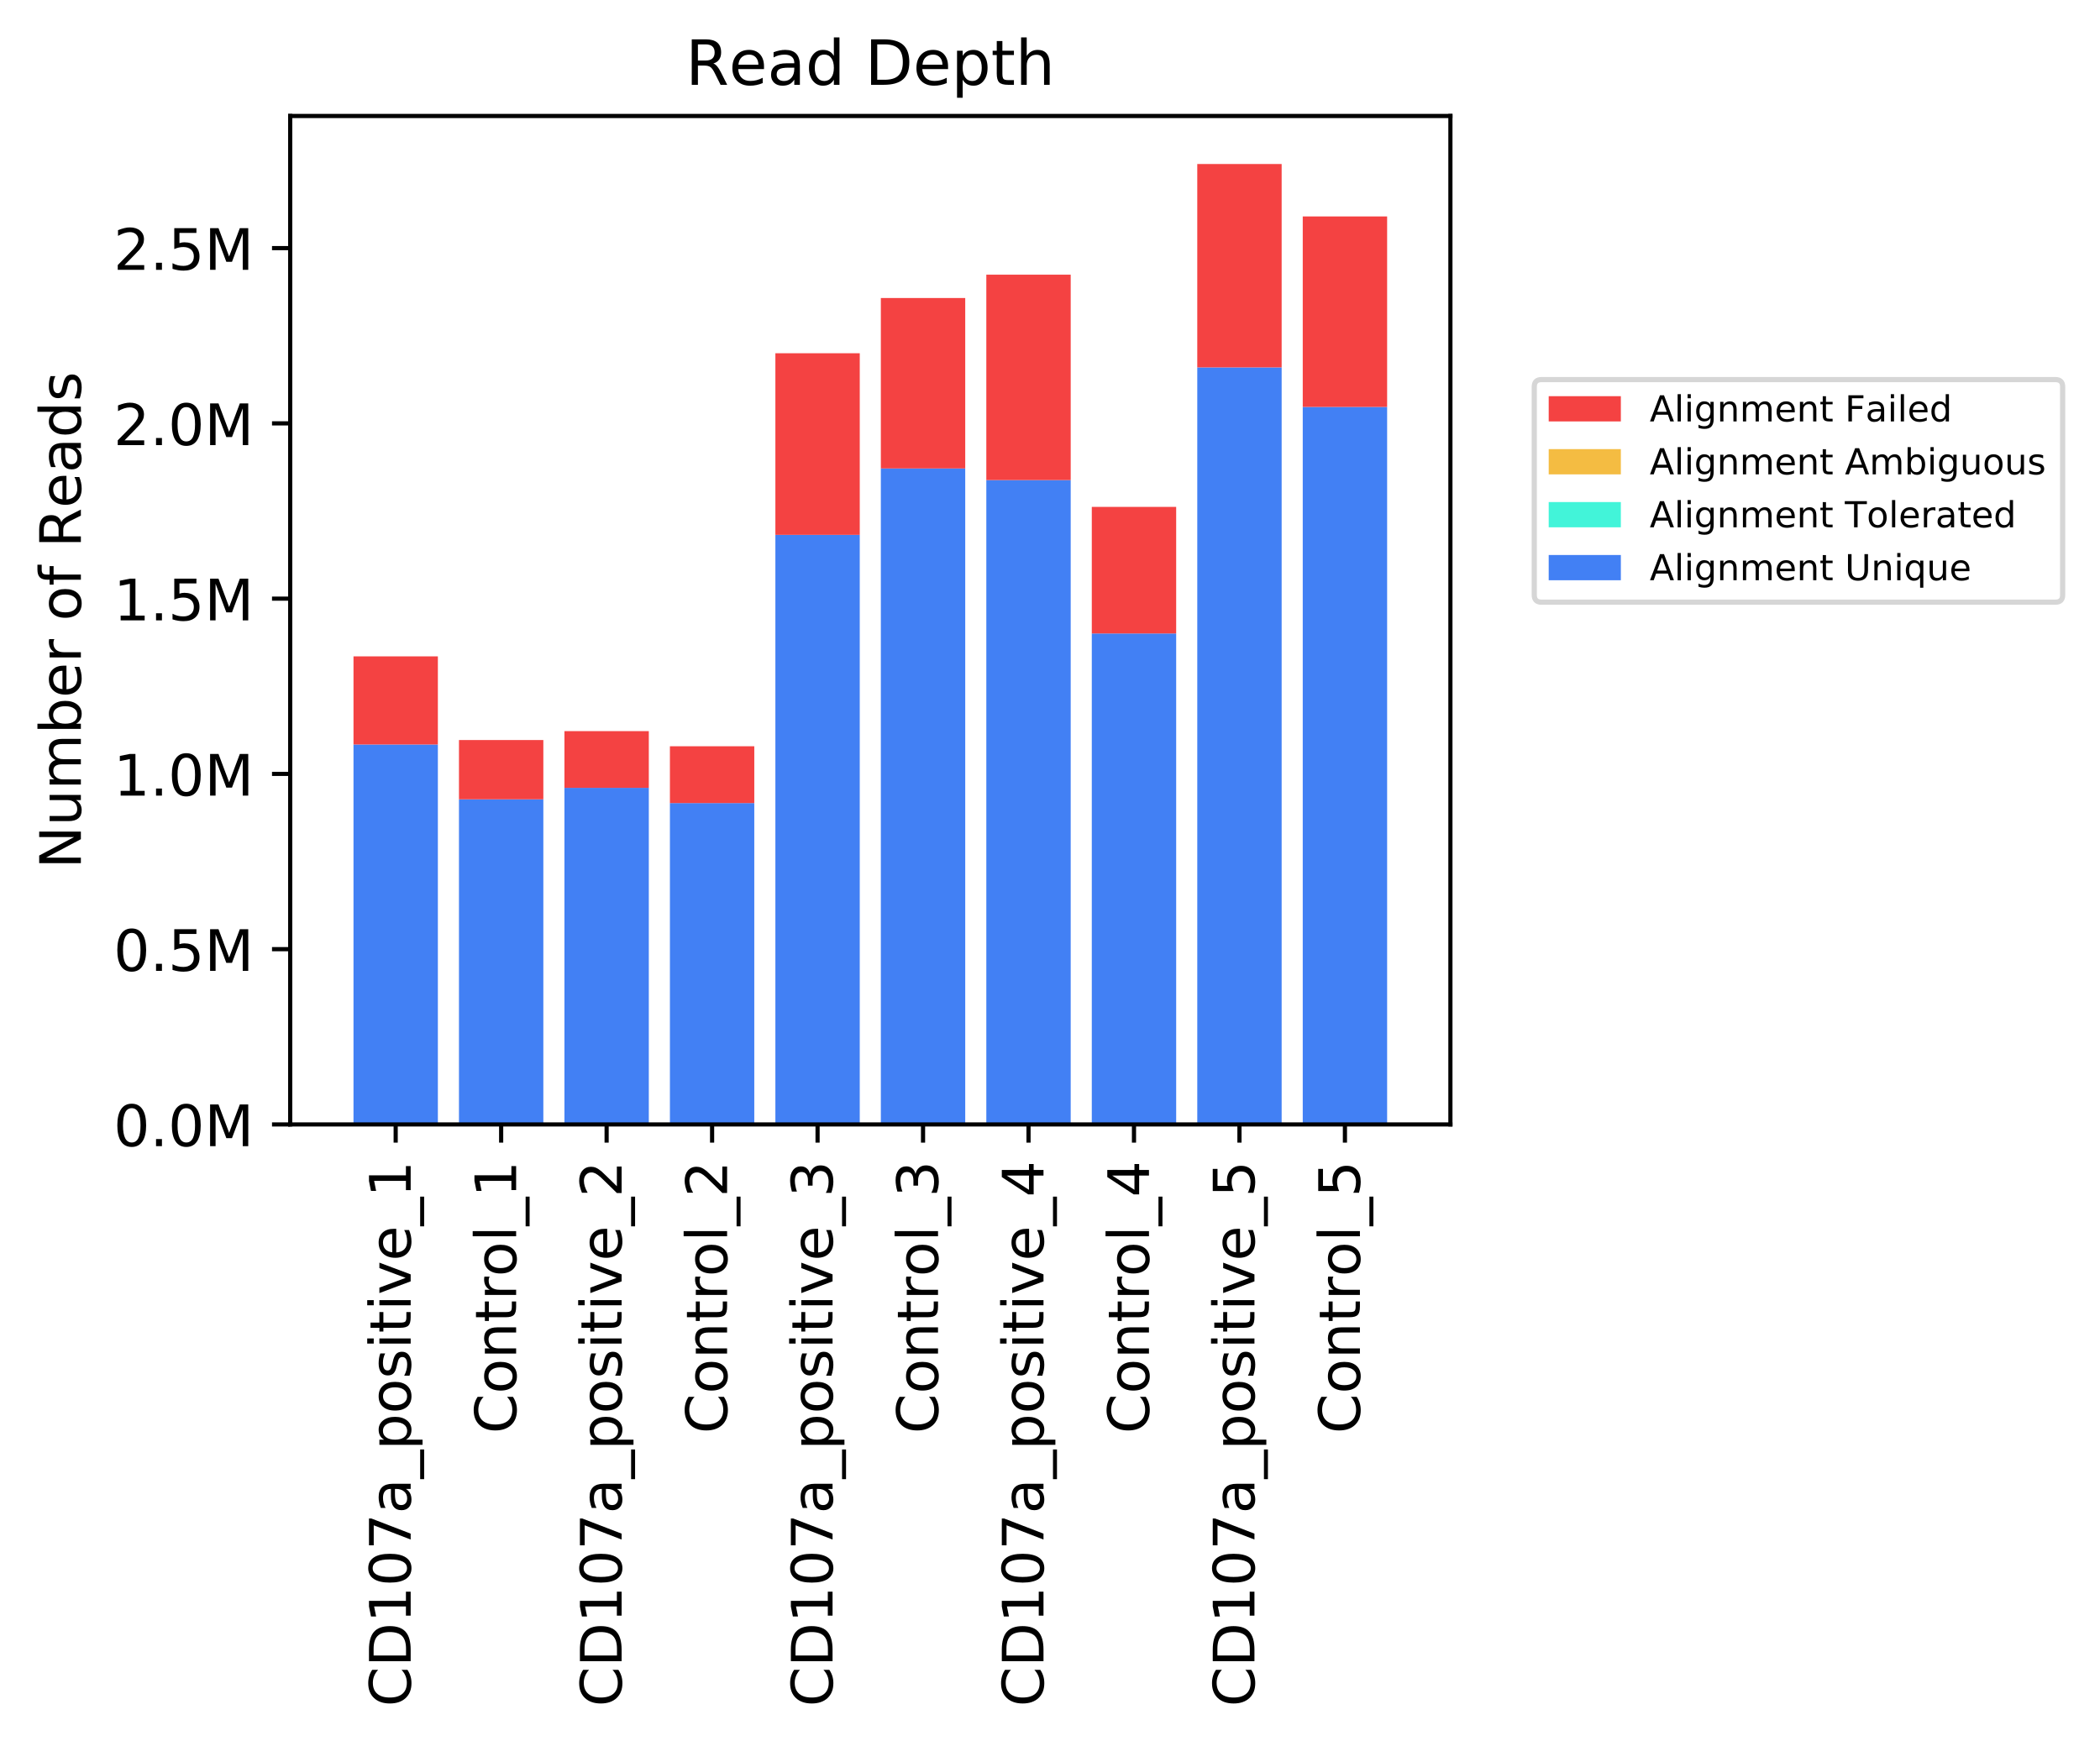 <?xml version="1.0" encoding="utf-8" standalone="no"?>
<!DOCTYPE svg PUBLIC "-//W3C//DTD SVG 1.1//EN"
  "http://www.w3.org/Graphics/SVG/1.1/DTD/svg11.dtd">
<!-- Created with matplotlib (http://matplotlib.org/) -->
<svg height="335pt" version="1.1" viewBox="0 0 404 335" width="404pt" xmlns="http://www.w3.org/2000/svg" xmlns:xlink="http://www.w3.org/1999/xlink">
 <defs>
  <style type="text/css">
*{stroke-linecap:butt;stroke-linejoin:round;}
  </style>
 </defs>
 <g id="figure_1">
  <g id="patch_1">
   <path d="M 0 335.593 
L 404.016 335.593 
L 404.016 0 
L 0 0 
z
" style="fill:#ffffff;"/>
  </g>
  <g id="axes_1">
   <g id="patch_2">
    <path d="M 55.83 216.358 
L 279.03 216.358 
L 279.03 22.318 
L 55.83 22.318 
z
" style="fill:#ffffff;"/>
   </g>
   <g id="patch_3">
    <path clip-path="url(#p74cd944e49)" d="M 68.005 216.358 
L 84.238 216.358 
L 84.238 143.254 
L 68.005 143.254 
z
" style="fill:#4280f4;"/>
   </g>
   <g id="patch_4">
    <path clip-path="url(#p74cd944e49)" d="M 88.296 216.358 
L 104.528 216.358 
L 104.528 153.801 
L 88.296 153.801 
z
" style="fill:#4280f4;"/>
   </g>
   <g id="patch_5">
    <path clip-path="url(#p74cd944e49)" d="M 108.587 216.358 
L 124.819 216.358 
L 124.819 151.596 
L 108.587 151.596 
z
" style="fill:#4280f4;"/>
   </g>
   <g id="patch_6">
    <path clip-path="url(#p74cd944e49)" d="M 128.878 216.358 
L 145.11 216.358 
L 145.11 154.526 
L 128.878 154.526 
z
" style="fill:#4280f4;"/>
   </g>
   <g id="patch_7">
    <path clip-path="url(#p74cd944e49)" d="M 149.168 216.358 
L 165.401 216.358 
L 165.401 102.915 
L 149.168 102.915 
z
" style="fill:#4280f4;"/>
   </g>
   <g id="patch_8">
    <path clip-path="url(#p74cd944e49)" d="M 169.459 216.358 
L 185.692 216.358 
L 185.692 90.134 
L 169.459 90.134 
z
" style="fill:#4280f4;"/>
   </g>
   <g id="patch_9">
    <path clip-path="url(#p74cd944e49)" d="M 189.75 216.358 
L 205.983 216.358 
L 205.983 92.376 
L 189.75 92.376 
z
" style="fill:#4280f4;"/>
   </g>
   <g id="patch_10">
    <path clip-path="url(#p74cd944e49)" d="M 210.041 216.358 
L 226.274 216.358 
L 226.274 121.889 
L 210.041 121.889 
z
" style="fill:#4280f4;"/>
   </g>
   <g id="patch_11">
    <path clip-path="url(#p74cd944e49)" d="M 230.332 216.358 
L 246.565 216.358 
L 246.565 70.693 
L 230.332 70.693 
z
" style="fill:#4280f4;"/>
   </g>
   <g id="patch_12">
    <path clip-path="url(#p74cd944e49)" d="M 250.623 216.358 
L 266.856 216.358 
L 266.856 78.302 
L 250.623 78.302 
z
" style="fill:#4280f4;"/>
   </g>
   <g id="patch_13">
    <path clip-path="url(#p74cd944e49)" d="M 68.005 143.254 
L 84.238 143.254 
L 84.238 143.254 
L 68.005 143.254 
z
" style="fill:#42f4d9;"/>
   </g>
   <g id="patch_14">
    <path clip-path="url(#p74cd944e49)" d="M 88.296 153.801 
L 104.528 153.801 
L 104.528 153.801 
L 88.296 153.801 
z
" style="fill:#42f4d9;"/>
   </g>
   <g id="patch_15">
    <path clip-path="url(#p74cd944e49)" d="M 108.587 151.596 
L 124.819 151.596 
L 124.819 151.596 
L 108.587 151.596 
z
" style="fill:#42f4d9;"/>
   </g>
   <g id="patch_16">
    <path clip-path="url(#p74cd944e49)" d="M 128.878 154.526 
L 145.11 154.526 
L 145.11 154.526 
L 128.878 154.526 
z
" style="fill:#42f4d9;"/>
   </g>
   <g id="patch_17">
    <path clip-path="url(#p74cd944e49)" d="M 149.168 102.915 
L 165.401 102.915 
L 165.401 102.915 
L 149.168 102.915 
z
" style="fill:#42f4d9;"/>
   </g>
   <g id="patch_18">
    <path clip-path="url(#p74cd944e49)" d="M 169.459 90.134 
L 185.692 90.134 
L 185.692 90.134 
L 169.459 90.134 
z
" style="fill:#42f4d9;"/>
   </g>
   <g id="patch_19">
    <path clip-path="url(#p74cd944e49)" d="M 189.75 92.376 
L 205.983 92.376 
L 205.983 92.376 
L 189.75 92.376 
z
" style="fill:#42f4d9;"/>
   </g>
   <g id="patch_20">
    <path clip-path="url(#p74cd944e49)" d="M 210.041 121.889 
L 226.274 121.889 
L 226.274 121.889 
L 210.041 121.889 
z
" style="fill:#42f4d9;"/>
   </g>
   <g id="patch_21">
    <path clip-path="url(#p74cd944e49)" d="M 230.332 70.693 
L 246.565 70.693 
L 246.565 70.693 
L 230.332 70.693 
z
" style="fill:#42f4d9;"/>
   </g>
   <g id="patch_22">
    <path clip-path="url(#p74cd944e49)" d="M 250.623 78.302 
L 266.856 78.302 
L 266.856 78.302 
L 250.623 78.302 
z
" style="fill:#42f4d9;"/>
   </g>
   <g id="patch_23">
    <path clip-path="url(#p74cd944e49)" d="M 68.005 143.254 
L 84.238 143.254 
L 84.238 143.254 
L 68.005 143.254 
z
" style="fill:#f4bc42;"/>
   </g>
   <g id="patch_24">
    <path clip-path="url(#p74cd944e49)" d="M 88.296 153.801 
L 104.528 153.801 
L 104.528 153.801 
L 88.296 153.801 
z
" style="fill:#f4bc42;"/>
   </g>
   <g id="patch_25">
    <path clip-path="url(#p74cd944e49)" d="M 108.587 151.596 
L 124.819 151.596 
L 124.819 151.596 
L 108.587 151.596 
z
" style="fill:#f4bc42;"/>
   </g>
   <g id="patch_26">
    <path clip-path="url(#p74cd944e49)" d="M 128.878 154.526 
L 145.11 154.526 
L 145.11 154.526 
L 128.878 154.526 
z
" style="fill:#f4bc42;"/>
   </g>
   <g id="patch_27">
    <path clip-path="url(#p74cd944e49)" d="M 149.168 102.915 
L 165.401 102.915 
L 165.401 102.915 
L 149.168 102.915 
z
" style="fill:#f4bc42;"/>
   </g>
   <g id="patch_28">
    <path clip-path="url(#p74cd944e49)" d="M 169.459 90.134 
L 185.692 90.134 
L 185.692 90.134 
L 169.459 90.134 
z
" style="fill:#f4bc42;"/>
   </g>
   <g id="patch_29">
    <path clip-path="url(#p74cd944e49)" d="M 189.75 92.376 
L 205.983 92.376 
L 205.983 92.376 
L 189.75 92.376 
z
" style="fill:#f4bc42;"/>
   </g>
   <g id="patch_30">
    <path clip-path="url(#p74cd944e49)" d="M 210.041 121.889 
L 226.274 121.889 
L 226.274 121.889 
L 210.041 121.889 
z
" style="fill:#f4bc42;"/>
   </g>
   <g id="patch_31">
    <path clip-path="url(#p74cd944e49)" d="M 230.332 70.693 
L 246.565 70.693 
L 246.565 70.693 
L 230.332 70.693 
z
" style="fill:#f4bc42;"/>
   </g>
   <g id="patch_32">
    <path clip-path="url(#p74cd944e49)" d="M 250.623 78.302 
L 266.856 78.302 
L 266.856 78.302 
L 250.623 78.302 
z
" style="fill:#f4bc42;"/>
   </g>
   <g id="patch_33">
    <path clip-path="url(#p74cd944e49)" d="M 68.005 143.254 
L 84.238 143.254 
L 84.238 126.296 
L 68.005 126.296 
z
" style="fill:#f44242;"/>
   </g>
   <g id="patch_34">
    <path clip-path="url(#p74cd944e49)" d="M 88.296 153.801 
L 104.528 153.801 
L 104.528 142.395 
L 88.296 142.395 
z
" style="fill:#f44242;"/>
   </g>
   <g id="patch_35">
    <path clip-path="url(#p74cd944e49)" d="M 108.587 151.596 
L 124.819 151.596 
L 124.819 140.679 
L 108.587 140.679 
z
" style="fill:#f44242;"/>
   </g>
   <g id="patch_36">
    <path clip-path="url(#p74cd944e49)" d="M 128.878 154.526 
L 145.11 154.526 
L 145.11 143.593 
L 128.878 143.593 
z
" style="fill:#f44242;"/>
   </g>
   <g id="patch_37">
    <path clip-path="url(#p74cd944e49)" d="M 149.168 102.915 
L 165.401 102.915 
L 165.401 67.97 
L 149.168 67.97 
z
" style="fill:#f44242;"/>
   </g>
   <g id="patch_38">
    <path clip-path="url(#p74cd944e49)" d="M 169.459 90.134 
L 185.692 90.134 
L 185.692 57.343 
L 169.459 57.343 
z
" style="fill:#f44242;"/>
   </g>
   <g id="patch_39">
    <path clip-path="url(#p74cd944e49)" d="M 189.75 92.376 
L 205.983 92.376 
L 205.983 52.851 
L 189.75 52.851 
z
" style="fill:#f44242;"/>
   </g>
   <g id="patch_40">
    <path clip-path="url(#p74cd944e49)" d="M 210.041 121.889 
L 226.274 121.889 
L 226.274 97.535 
L 210.041 97.535 
z
" style="fill:#f44242;"/>
   </g>
   <g id="patch_41">
    <path clip-path="url(#p74cd944e49)" d="M 230.332 70.693 
L 246.565 70.693 
L 246.565 31.558 
L 230.332 31.558 
z
" style="fill:#f44242;"/>
   </g>
   <g id="patch_42">
    <path clip-path="url(#p74cd944e49)" d="M 250.623 78.302 
L 266.856 78.302 
L 266.856 41.645 
L 250.623 41.645 
z
" style="fill:#f44242;"/>
   </g>
   <g id="matplotlib.axis_1">
    <g id="xtick_1">
     <g id="line2d_1">
      <defs>
       <path d="M 0 0 
L 0 3.5 
" id="m682de88b75" style="stroke:#000000;stroke-width:0.8;"/>
      </defs>
      <g>
       <use style="stroke:#000000;stroke-width:0.8;" x="76.121" xlink:href="#m682de88b75" y="216.358"/>
      </g>
     </g>
     <g id="text_1">
      <!-- CD107a_positive_1 -->
      <defs>
       <path d="M 64.406 67.281 
L 64.406 56.891 
Q 59.422 61.531 53.781 63.812 
Q 48.141 66.109 41.797 66.109 
Q 29.297 66.109 22.656 58.469 
Q 16.016 50.828 16.016 36.375 
Q 16.016 21.969 22.656 14.328 
Q 29.297 6.688 41.797 6.688 
Q 48.141 6.688 53.781 8.984 
Q 59.422 11.281 64.406 15.922 
L 64.406 5.609 
Q 59.234 2.094 53.438 0.328 
Q 47.656 -1.422 41.219 -1.422 
Q 24.656 -1.422 15.125 8.703 
Q 5.609 18.844 5.609 36.375 
Q 5.609 53.953 15.125 64.078 
Q 24.656 74.219 41.219 74.219 
Q 47.75 74.219 53.531 72.484 
Q 59.328 70.75 64.406 67.281 
z
" id="DejaVuSans-43"/>
       <path d="M 19.672 64.797 
L 19.672 8.109 
L 31.594 8.109 
Q 46.688 8.109 53.688 14.938 
Q 60.688 21.781 60.688 36.531 
Q 60.688 51.172 53.688 57.984 
Q 46.688 64.797 31.594 64.797 
z
M 9.812 72.906 
L 30.078 72.906 
Q 51.266 72.906 61.172 64.094 
Q 71.094 55.281 71.094 36.531 
Q 71.094 17.672 61.125 8.828 
Q 51.172 0 30.078 0 
L 9.812 0 
z
" id="DejaVuSans-44"/>
       <path d="M 12.406 8.297 
L 28.516 8.297 
L 28.516 63.922 
L 10.984 60.406 
L 10.984 69.391 
L 28.422 72.906 
L 38.281 72.906 
L 38.281 8.297 
L 54.391 8.297 
L 54.391 0 
L 12.406 0 
z
" id="DejaVuSans-31"/>
       <path d="M 31.781 66.406 
Q 24.172 66.406 20.328 58.906 
Q 16.5 51.422 16.5 36.375 
Q 16.5 21.391 20.328 13.891 
Q 24.172 6.391 31.781 6.391 
Q 39.453 6.391 43.281 13.891 
Q 47.125 21.391 47.125 36.375 
Q 47.125 51.422 43.281 58.906 
Q 39.453 66.406 31.781 66.406 
z
M 31.781 74.219 
Q 44.047 74.219 50.516 64.516 
Q 56.984 54.828 56.984 36.375 
Q 56.984 17.969 50.516 8.266 
Q 44.047 -1.422 31.781 -1.422 
Q 19.531 -1.422 13.062 8.266 
Q 6.594 17.969 6.594 36.375 
Q 6.594 54.828 13.062 64.516 
Q 19.531 74.219 31.781 74.219 
z
" id="DejaVuSans-30"/>
       <path d="M 8.203 72.906 
L 55.078 72.906 
L 55.078 68.703 
L 28.609 0 
L 18.312 0 
L 43.219 64.594 
L 8.203 64.594 
z
" id="DejaVuSans-37"/>
       <path d="M 34.281 27.484 
Q 23.391 27.484 19.188 25 
Q 14.984 22.516 14.984 16.5 
Q 14.984 11.719 18.141 8.906 
Q 21.297 6.109 26.703 6.109 
Q 34.188 6.109 38.703 11.406 
Q 43.219 16.703 43.219 25.484 
L 43.219 27.484 
z
M 52.203 31.203 
L 52.203 0 
L 43.219 0 
L 43.219 8.297 
Q 40.141 3.328 35.547 0.953 
Q 30.953 -1.422 24.312 -1.422 
Q 15.922 -1.422 10.953 3.297 
Q 6 8.016 6 15.922 
Q 6 25.141 12.172 29.828 
Q 18.359 34.516 30.609 34.516 
L 43.219 34.516 
L 43.219 35.406 
Q 43.219 41.609 39.141 45 
Q 35.062 48.391 27.688 48.391 
Q 23 48.391 18.547 47.266 
Q 14.109 46.141 10.016 43.891 
L 10.016 52.203 
Q 14.938 54.109 19.578 55.047 
Q 24.219 56 28.609 56 
Q 40.484 56 46.344 49.844 
Q 52.203 43.703 52.203 31.203 
z
" id="DejaVuSans-61"/>
       <path d="M 50.984 -16.609 
L 50.984 -23.578 
L -0.984 -23.578 
L -0.984 -16.609 
z
" id="DejaVuSans-5f"/>
       <path d="M 18.109 8.203 
L 18.109 -20.797 
L 9.078 -20.797 
L 9.078 54.688 
L 18.109 54.688 
L 18.109 46.391 
Q 20.953 51.266 25.266 53.625 
Q 29.594 56 35.594 56 
Q 45.562 56 51.781 48.094 
Q 58.016 40.188 58.016 27.297 
Q 58.016 14.406 51.781 6.484 
Q 45.562 -1.422 35.594 -1.422 
Q 29.594 -1.422 25.266 0.953 
Q 20.953 3.328 18.109 8.203 
z
M 48.688 27.297 
Q 48.688 37.203 44.609 42.844 
Q 40.531 48.484 33.406 48.484 
Q 26.266 48.484 22.188 42.844 
Q 18.109 37.203 18.109 27.297 
Q 18.109 17.391 22.188 11.75 
Q 26.266 6.109 33.406 6.109 
Q 40.531 6.109 44.609 11.75 
Q 48.688 17.391 48.688 27.297 
z
" id="DejaVuSans-70"/>
       <path d="M 30.609 48.391 
Q 23.391 48.391 19.188 42.75 
Q 14.984 37.109 14.984 27.297 
Q 14.984 17.484 19.156 11.844 
Q 23.344 6.203 30.609 6.203 
Q 37.797 6.203 41.984 11.859 
Q 46.188 17.531 46.188 27.297 
Q 46.188 37.016 41.984 42.703 
Q 37.797 48.391 30.609 48.391 
z
M 30.609 56 
Q 42.328 56 49.016 48.375 
Q 55.719 40.766 55.719 27.297 
Q 55.719 13.875 49.016 6.219 
Q 42.328 -1.422 30.609 -1.422 
Q 18.844 -1.422 12.172 6.219 
Q 5.516 13.875 5.516 27.297 
Q 5.516 40.766 12.172 48.375 
Q 18.844 56 30.609 56 
z
" id="DejaVuSans-6f"/>
       <path d="M 44.281 53.078 
L 44.281 44.578 
Q 40.484 46.531 36.375 47.5 
Q 32.281 48.484 27.875 48.484 
Q 21.188 48.484 17.844 46.438 
Q 14.5 44.391 14.5 40.281 
Q 14.5 37.156 16.891 35.375 
Q 19.281 33.594 26.516 31.984 
L 29.594 31.297 
Q 39.156 29.25 43.188 25.516 
Q 47.219 21.781 47.219 15.094 
Q 47.219 7.469 41.188 3.016 
Q 35.156 -1.422 24.609 -1.422 
Q 20.219 -1.422 15.453 -0.562 
Q 10.688 0.297 5.422 2 
L 5.422 11.281 
Q 10.406 8.688 15.234 7.391 
Q 20.062 6.109 24.812 6.109 
Q 31.156 6.109 34.562 8.281 
Q 37.984 10.453 37.984 14.406 
Q 37.984 18.062 35.516 20.016 
Q 33.062 21.969 24.703 23.781 
L 21.578 24.516 
Q 13.234 26.266 9.516 29.906 
Q 5.812 33.547 5.812 39.891 
Q 5.812 47.609 11.281 51.797 
Q 16.75 56 26.812 56 
Q 31.781 56 36.172 55.266 
Q 40.578 54.547 44.281 53.078 
z
" id="DejaVuSans-73"/>
       <path d="M 9.422 54.688 
L 18.406 54.688 
L 18.406 0 
L 9.422 0 
z
M 9.422 75.984 
L 18.406 75.984 
L 18.406 64.594 
L 9.422 64.594 
z
" id="DejaVuSans-69"/>
       <path d="M 18.312 70.219 
L 18.312 54.688 
L 36.812 54.688 
L 36.812 47.703 
L 18.312 47.703 
L 18.312 18.016 
Q 18.312 11.328 20.141 9.422 
Q 21.969 7.516 27.594 7.516 
L 36.812 7.516 
L 36.812 0 
L 27.594 0 
Q 17.188 0 13.234 3.875 
Q 9.281 7.766 9.281 18.016 
L 9.281 47.703 
L 2.688 47.703 
L 2.688 54.688 
L 9.281 54.688 
L 9.281 70.219 
z
" id="DejaVuSans-74"/>
       <path d="M 2.984 54.688 
L 12.5 54.688 
L 29.594 8.797 
L 46.688 54.688 
L 56.203 54.688 
L 35.688 0 
L 23.484 0 
z
" id="DejaVuSans-76"/>
       <path d="M 56.203 29.594 
L 56.203 25.203 
L 14.891 25.203 
Q 15.484 15.922 20.484 11.062 
Q 25.484 6.203 34.422 6.203 
Q 39.594 6.203 44.453 7.469 
Q 49.312 8.734 54.109 11.281 
L 54.109 2.781 
Q 49.266 0.734 44.188 -0.344 
Q 39.109 -1.422 33.891 -1.422 
Q 20.797 -1.422 13.156 6.188 
Q 5.516 13.812 5.516 26.812 
Q 5.516 40.234 12.766 48.109 
Q 20.016 56 32.328 56 
Q 43.359 56 49.781 48.891 
Q 56.203 41.797 56.203 29.594 
z
M 47.219 32.234 
Q 47.125 39.594 43.094 43.984 
Q 39.062 48.391 32.422 48.391 
Q 24.906 48.391 20.391 44.141 
Q 15.875 39.891 15.188 32.172 
z
" id="DejaVuSans-65"/>
      </defs>
      <g transform="translate(79.004 328.393)rotate(-90)scale(0.11 -0.11)">
       <use xlink:href="#DejaVuSans-43"/>
       <use x="69.824" xlink:href="#DejaVuSans-44"/>
       <use x="146.826" xlink:href="#DejaVuSans-31"/>
       <use x="210.449" xlink:href="#DejaVuSans-30"/>
       <use x="274.072" xlink:href="#DejaVuSans-37"/>
       <use x="337.695" xlink:href="#DejaVuSans-61"/>
       <use x="398.975" xlink:href="#DejaVuSans-5f"/>
       <use x="448.975" xlink:href="#DejaVuSans-70"/>
       <use x="512.451" xlink:href="#DejaVuSans-6f"/>
       <use x="573.633" xlink:href="#DejaVuSans-73"/>
       <use x="625.732" xlink:href="#DejaVuSans-69"/>
       <use x="653.516" xlink:href="#DejaVuSans-74"/>
       <use x="692.725" xlink:href="#DejaVuSans-69"/>
       <use x="720.508" xlink:href="#DejaVuSans-76"/>
       <use x="779.688" xlink:href="#DejaVuSans-65"/>
       <use x="841.211" xlink:href="#DejaVuSans-5f"/>
       <use x="891.211" xlink:href="#DejaVuSans-31"/>
      </g>
     </g>
    </g>
    <g id="xtick_2">
     <g id="line2d_2">
      <g>
       <use style="stroke:#000000;stroke-width:0.8;" x="96.412" xlink:href="#m682de88b75" y="216.358"/>
      </g>
     </g>
     <g id="text_2">
      <!-- Control_1 -->
      <defs>
       <path d="M 54.891 33.016 
L 54.891 0 
L 45.906 0 
L 45.906 32.719 
Q 45.906 40.484 42.875 44.328 
Q 39.844 48.188 33.797 48.188 
Q 26.516 48.188 22.312 43.547 
Q 18.109 38.922 18.109 30.906 
L 18.109 0 
L 9.078 0 
L 9.078 54.688 
L 18.109 54.688 
L 18.109 46.188 
Q 21.344 51.125 25.703 53.562 
Q 30.078 56 35.797 56 
Q 45.219 56 50.047 50.172 
Q 54.891 44.344 54.891 33.016 
z
" id="DejaVuSans-6e"/>
       <path d="M 41.109 46.297 
Q 39.594 47.172 37.812 47.578 
Q 36.031 48 33.891 48 
Q 26.266 48 22.188 43.047 
Q 18.109 38.094 18.109 28.812 
L 18.109 0 
L 9.078 0 
L 9.078 54.688 
L 18.109 54.688 
L 18.109 46.188 
Q 20.953 51.172 25.484 53.578 
Q 30.031 56 36.531 56 
Q 37.453 56 38.578 55.875 
Q 39.703 55.766 41.062 55.516 
z
" id="DejaVuSans-72"/>
       <path d="M 9.422 75.984 
L 18.406 75.984 
L 18.406 0 
L 9.422 0 
z
" id="DejaVuSans-6c"/>
      </defs>
      <g transform="translate(99.294 275.857)rotate(-90)scale(0.11 -0.11)">
       <use xlink:href="#DejaVuSans-43"/>
       <use x="69.824" xlink:href="#DejaVuSans-6f"/>
       <use x="131.006" xlink:href="#DejaVuSans-6e"/>
       <use x="194.385" xlink:href="#DejaVuSans-74"/>
       <use x="233.594" xlink:href="#DejaVuSans-72"/>
       <use x="274.676" xlink:href="#DejaVuSans-6f"/>
       <use x="335.857" xlink:href="#DejaVuSans-6c"/>
       <use x="363.641" xlink:href="#DejaVuSans-5f"/>
       <use x="413.641" xlink:href="#DejaVuSans-31"/>
      </g>
     </g>
    </g>
    <g id="xtick_3">
     <g id="line2d_3">
      <g>
       <use style="stroke:#000000;stroke-width:0.8;" x="116.703" xlink:href="#m682de88b75" y="216.358"/>
      </g>
     </g>
     <g id="text_3">
      <!-- CD107a_positive_2 -->
      <defs>
       <path d="M 19.188 8.297 
L 53.609 8.297 
L 53.609 0 
L 7.328 0 
L 7.328 8.297 
Q 12.938 14.109 22.625 23.891 
Q 32.328 33.688 34.812 36.531 
Q 39.547 41.844 41.422 45.531 
Q 43.312 49.219 43.312 52.781 
Q 43.312 58.594 39.234 62.25 
Q 35.156 65.922 28.609 65.922 
Q 23.969 65.922 18.812 64.312 
Q 13.672 62.703 7.812 59.422 
L 7.812 69.391 
Q 13.766 71.781 18.938 73 
Q 24.125 74.219 28.422 74.219 
Q 39.75 74.219 46.484 68.547 
Q 53.219 62.891 53.219 53.422 
Q 53.219 48.922 51.531 44.891 
Q 49.859 40.875 45.406 35.406 
Q 44.188 33.984 37.641 27.219 
Q 31.109 20.453 19.188 8.297 
z
" id="DejaVuSans-32"/>
      </defs>
      <g transform="translate(119.585 328.393)rotate(-90)scale(0.11 -0.11)">
       <use xlink:href="#DejaVuSans-43"/>
       <use x="69.824" xlink:href="#DejaVuSans-44"/>
       <use x="146.826" xlink:href="#DejaVuSans-31"/>
       <use x="210.449" xlink:href="#DejaVuSans-30"/>
       <use x="274.072" xlink:href="#DejaVuSans-37"/>
       <use x="337.695" xlink:href="#DejaVuSans-61"/>
       <use x="398.975" xlink:href="#DejaVuSans-5f"/>
       <use x="448.975" xlink:href="#DejaVuSans-70"/>
       <use x="512.451" xlink:href="#DejaVuSans-6f"/>
       <use x="573.633" xlink:href="#DejaVuSans-73"/>
       <use x="625.732" xlink:href="#DejaVuSans-69"/>
       <use x="653.516" xlink:href="#DejaVuSans-74"/>
       <use x="692.725" xlink:href="#DejaVuSans-69"/>
       <use x="720.508" xlink:href="#DejaVuSans-76"/>
       <use x="779.688" xlink:href="#DejaVuSans-65"/>
       <use x="841.211" xlink:href="#DejaVuSans-5f"/>
       <use x="891.211" xlink:href="#DejaVuSans-32"/>
      </g>
     </g>
    </g>
    <g id="xtick_4">
     <g id="line2d_4">
      <g>
       <use style="stroke:#000000;stroke-width:0.8;" x="136.994" xlink:href="#m682de88b75" y="216.358"/>
      </g>
     </g>
     <g id="text_4">
      <!-- Control_2 -->
      <g transform="translate(139.876 275.857)rotate(-90)scale(0.11 -0.11)">
       <use xlink:href="#DejaVuSans-43"/>
       <use x="69.824" xlink:href="#DejaVuSans-6f"/>
       <use x="131.006" xlink:href="#DejaVuSans-6e"/>
       <use x="194.385" xlink:href="#DejaVuSans-74"/>
       <use x="233.594" xlink:href="#DejaVuSans-72"/>
       <use x="274.676" xlink:href="#DejaVuSans-6f"/>
       <use x="335.857" xlink:href="#DejaVuSans-6c"/>
       <use x="363.641" xlink:href="#DejaVuSans-5f"/>
       <use x="413.641" xlink:href="#DejaVuSans-32"/>
      </g>
     </g>
    </g>
    <g id="xtick_5">
     <g id="line2d_5">
      <g>
       <use style="stroke:#000000;stroke-width:0.8;" x="157.285" xlink:href="#m682de88b75" y="216.358"/>
      </g>
     </g>
     <g id="text_5">
      <!-- CD107a_positive_3 -->
      <defs>
       <path d="M 40.578 39.312 
Q 47.656 37.797 51.625 33 
Q 55.609 28.219 55.609 21.188 
Q 55.609 10.406 48.188 4.484 
Q 40.766 -1.422 27.094 -1.422 
Q 22.516 -1.422 17.656 -0.516 
Q 12.797 0.391 7.625 2.203 
L 7.625 11.719 
Q 11.719 9.328 16.594 8.109 
Q 21.484 6.891 26.812 6.891 
Q 36.078 6.891 40.938 10.547 
Q 45.797 14.203 45.797 21.188 
Q 45.797 27.641 41.281 31.266 
Q 36.766 34.906 28.719 34.906 
L 20.219 34.906 
L 20.219 43.016 
L 29.109 43.016 
Q 36.375 43.016 40.234 45.922 
Q 44.094 48.828 44.094 54.297 
Q 44.094 59.906 40.109 62.906 
Q 36.141 65.922 28.719 65.922 
Q 24.656 65.922 20.016 65.031 
Q 15.375 64.156 9.812 62.312 
L 9.812 71.094 
Q 15.438 72.656 20.344 73.438 
Q 25.25 74.219 29.594 74.219 
Q 40.828 74.219 47.359 69.109 
Q 53.906 64.016 53.906 55.328 
Q 53.906 49.266 50.438 45.094 
Q 46.969 40.922 40.578 39.312 
z
" id="DejaVuSans-33"/>
      </defs>
      <g transform="translate(160.167 328.393)rotate(-90)scale(0.11 -0.11)">
       <use xlink:href="#DejaVuSans-43"/>
       <use x="69.824" xlink:href="#DejaVuSans-44"/>
       <use x="146.826" xlink:href="#DejaVuSans-31"/>
       <use x="210.449" xlink:href="#DejaVuSans-30"/>
       <use x="274.072" xlink:href="#DejaVuSans-37"/>
       <use x="337.695" xlink:href="#DejaVuSans-61"/>
       <use x="398.975" xlink:href="#DejaVuSans-5f"/>
       <use x="448.975" xlink:href="#DejaVuSans-70"/>
       <use x="512.451" xlink:href="#DejaVuSans-6f"/>
       <use x="573.633" xlink:href="#DejaVuSans-73"/>
       <use x="625.732" xlink:href="#DejaVuSans-69"/>
       <use x="653.516" xlink:href="#DejaVuSans-74"/>
       <use x="692.725" xlink:href="#DejaVuSans-69"/>
       <use x="720.508" xlink:href="#DejaVuSans-76"/>
       <use x="779.688" xlink:href="#DejaVuSans-65"/>
       <use x="841.211" xlink:href="#DejaVuSans-5f"/>
       <use x="891.211" xlink:href="#DejaVuSans-33"/>
      </g>
     </g>
    </g>
    <g id="xtick_6">
     <g id="line2d_6">
      <g>
       <use style="stroke:#000000;stroke-width:0.8;" x="177.576" xlink:href="#m682de88b75" y="216.358"/>
      </g>
     </g>
     <g id="text_6">
      <!-- Control_3 -->
      <g transform="translate(180.458 275.857)rotate(-90)scale(0.11 -0.11)">
       <use xlink:href="#DejaVuSans-43"/>
       <use x="69.824" xlink:href="#DejaVuSans-6f"/>
       <use x="131.006" xlink:href="#DejaVuSans-6e"/>
       <use x="194.385" xlink:href="#DejaVuSans-74"/>
       <use x="233.594" xlink:href="#DejaVuSans-72"/>
       <use x="274.676" xlink:href="#DejaVuSans-6f"/>
       <use x="335.857" xlink:href="#DejaVuSans-6c"/>
       <use x="363.641" xlink:href="#DejaVuSans-5f"/>
       <use x="413.641" xlink:href="#DejaVuSans-33"/>
      </g>
     </g>
    </g>
    <g id="xtick_7">
     <g id="line2d_7">
      <g>
       <use style="stroke:#000000;stroke-width:0.8;" x="197.867" xlink:href="#m682de88b75" y="216.358"/>
      </g>
     </g>
     <g id="text_7">
      <!-- CD107a_positive_4 -->
      <defs>
       <path d="M 37.797 64.312 
L 12.891 25.391 
L 37.797 25.391 
z
M 35.203 72.906 
L 47.609 72.906 
L 47.609 25.391 
L 58.016 25.391 
L 58.016 17.188 
L 47.609 17.188 
L 47.609 0 
L 37.797 0 
L 37.797 17.188 
L 4.891 17.188 
L 4.891 26.703 
z
" id="DejaVuSans-34"/>
      </defs>
      <g transform="translate(200.749 328.393)rotate(-90)scale(0.11 -0.11)">
       <use xlink:href="#DejaVuSans-43"/>
       <use x="69.824" xlink:href="#DejaVuSans-44"/>
       <use x="146.826" xlink:href="#DejaVuSans-31"/>
       <use x="210.449" xlink:href="#DejaVuSans-30"/>
       <use x="274.072" xlink:href="#DejaVuSans-37"/>
       <use x="337.695" xlink:href="#DejaVuSans-61"/>
       <use x="398.975" xlink:href="#DejaVuSans-5f"/>
       <use x="448.975" xlink:href="#DejaVuSans-70"/>
       <use x="512.451" xlink:href="#DejaVuSans-6f"/>
       <use x="573.633" xlink:href="#DejaVuSans-73"/>
       <use x="625.732" xlink:href="#DejaVuSans-69"/>
       <use x="653.516" xlink:href="#DejaVuSans-74"/>
       <use x="692.725" xlink:href="#DejaVuSans-69"/>
       <use x="720.508" xlink:href="#DejaVuSans-76"/>
       <use x="779.688" xlink:href="#DejaVuSans-65"/>
       <use x="841.211" xlink:href="#DejaVuSans-5f"/>
       <use x="891.211" xlink:href="#DejaVuSans-34"/>
      </g>
     </g>
    </g>
    <g id="xtick_8">
     <g id="line2d_8">
      <g>
       <use style="stroke:#000000;stroke-width:0.8;" x="218.158" xlink:href="#m682de88b75" y="216.358"/>
      </g>
     </g>
     <g id="text_8">
      <!-- Control_4 -->
      <g transform="translate(221.04 275.857)rotate(-90)scale(0.11 -0.11)">
       <use xlink:href="#DejaVuSans-43"/>
       <use x="69.824" xlink:href="#DejaVuSans-6f"/>
       <use x="131.006" xlink:href="#DejaVuSans-6e"/>
       <use x="194.385" xlink:href="#DejaVuSans-74"/>
       <use x="233.594" xlink:href="#DejaVuSans-72"/>
       <use x="274.676" xlink:href="#DejaVuSans-6f"/>
       <use x="335.857" xlink:href="#DejaVuSans-6c"/>
       <use x="363.641" xlink:href="#DejaVuSans-5f"/>
       <use x="413.641" xlink:href="#DejaVuSans-34"/>
      </g>
     </g>
    </g>
    <g id="xtick_9">
     <g id="line2d_9">
      <g>
       <use style="stroke:#000000;stroke-width:0.8;" x="238.448" xlink:href="#m682de88b75" y="216.358"/>
      </g>
     </g>
     <g id="text_9">
      <!-- CD107a_positive_5 -->
      <defs>
       <path d="M 10.797 72.906 
L 49.516 72.906 
L 49.516 64.594 
L 19.828 64.594 
L 19.828 46.734 
Q 21.969 47.469 24.109 47.828 
Q 26.266 48.188 28.422 48.188 
Q 40.625 48.188 47.75 41.5 
Q 54.891 34.812 54.891 23.391 
Q 54.891 11.625 47.562 5.094 
Q 40.234 -1.422 26.906 -1.422 
Q 22.312 -1.422 17.547 -0.641 
Q 12.797 0.141 7.719 1.703 
L 7.719 11.625 
Q 12.109 9.234 16.797 8.062 
Q 21.484 6.891 26.703 6.891 
Q 35.156 6.891 40.078 11.328 
Q 45.016 15.766 45.016 23.391 
Q 45.016 31 40.078 35.438 
Q 35.156 39.891 26.703 39.891 
Q 22.75 39.891 18.812 39.016 
Q 14.891 38.141 10.797 36.281 
z
" id="DejaVuSans-35"/>
      </defs>
      <g transform="translate(241.331 328.393)rotate(-90)scale(0.11 -0.11)">
       <use xlink:href="#DejaVuSans-43"/>
       <use x="69.824" xlink:href="#DejaVuSans-44"/>
       <use x="146.826" xlink:href="#DejaVuSans-31"/>
       <use x="210.449" xlink:href="#DejaVuSans-30"/>
       <use x="274.072" xlink:href="#DejaVuSans-37"/>
       <use x="337.695" xlink:href="#DejaVuSans-61"/>
       <use x="398.975" xlink:href="#DejaVuSans-5f"/>
       <use x="448.975" xlink:href="#DejaVuSans-70"/>
       <use x="512.451" xlink:href="#DejaVuSans-6f"/>
       <use x="573.633" xlink:href="#DejaVuSans-73"/>
       <use x="625.732" xlink:href="#DejaVuSans-69"/>
       <use x="653.516" xlink:href="#DejaVuSans-74"/>
       <use x="692.725" xlink:href="#DejaVuSans-69"/>
       <use x="720.508" xlink:href="#DejaVuSans-76"/>
       <use x="779.688" xlink:href="#DejaVuSans-65"/>
       <use x="841.211" xlink:href="#DejaVuSans-5f"/>
       <use x="891.211" xlink:href="#DejaVuSans-35"/>
      </g>
     </g>
    </g>
    <g id="xtick_10">
     <g id="line2d_10">
      <g>
       <use style="stroke:#000000;stroke-width:0.8;" x="258.739" xlink:href="#m682de88b75" y="216.358"/>
      </g>
     </g>
     <g id="text_10">
      <!-- Control_5 -->
      <g transform="translate(261.622 275.857)rotate(-90)scale(0.11 -0.11)">
       <use xlink:href="#DejaVuSans-43"/>
       <use x="69.824" xlink:href="#DejaVuSans-6f"/>
       <use x="131.006" xlink:href="#DejaVuSans-6e"/>
       <use x="194.385" xlink:href="#DejaVuSans-74"/>
       <use x="233.594" xlink:href="#DejaVuSans-72"/>
       <use x="274.676" xlink:href="#DejaVuSans-6f"/>
       <use x="335.857" xlink:href="#DejaVuSans-6c"/>
       <use x="363.641" xlink:href="#DejaVuSans-5f"/>
       <use x="413.641" xlink:href="#DejaVuSans-35"/>
      </g>
     </g>
    </g>
   </g>
   <g id="matplotlib.axis_2">
    <g id="ytick_1">
     <g id="line2d_11">
      <defs>
       <path d="M 0 0 
L -3.5 0 
" id="med19555cc9" style="stroke:#000000;stroke-width:0.8;"/>
      </defs>
      <g>
       <use style="stroke:#000000;stroke-width:0.8;" x="55.83" xlink:href="#med19555cc9" y="216.358"/>
      </g>
     </g>
     <g id="text_11">
      <!-- 0.0M -->
      <defs>
       <path d="M 10.688 12.406 
L 21 12.406 
L 21 0 
L 10.688 0 
z
" id="DejaVuSans-2e"/>
       <path d="M 9.812 72.906 
L 24.516 72.906 
L 43.109 23.297 
L 61.812 72.906 
L 76.516 72.906 
L 76.516 0 
L 66.891 0 
L 66.891 64.016 
L 48.094 14.016 
L 38.188 14.016 
L 19.391 64.016 
L 19.391 0 
L 9.812 0 
z
" id="DejaVuSans-4d"/>
      </defs>
      <g transform="translate(21.846 220.537)scale(0.11 -0.11)">
       <use xlink:href="#DejaVuSans-30"/>
       <use x="63.623" xlink:href="#DejaVuSans-2e"/>
       <use x="95.41" xlink:href="#DejaVuSans-30"/>
       <use x="159.033" xlink:href="#DejaVuSans-4d"/>
      </g>
     </g>
    </g>
    <g id="ytick_2">
     <g id="line2d_12">
      <g>
       <use style="stroke:#000000;stroke-width:0.8;" x="55.83" xlink:href="#med19555cc9" y="182.635"/>
      </g>
     </g>
     <g id="text_12">
      <!-- 0.5M -->
      <g transform="translate(21.846 186.814)scale(0.11 -0.11)">
       <use xlink:href="#DejaVuSans-30"/>
       <use x="63.623" xlink:href="#DejaVuSans-2e"/>
       <use x="95.41" xlink:href="#DejaVuSans-35"/>
       <use x="159.033" xlink:href="#DejaVuSans-4d"/>
      </g>
     </g>
    </g>
    <g id="ytick_3">
     <g id="line2d_13">
      <g>
       <use style="stroke:#000000;stroke-width:0.8;" x="55.83" xlink:href="#med19555cc9" y="148.911"/>
      </g>
     </g>
     <g id="text_13">
      <!-- 1.0M -->
      <g transform="translate(21.846 153.09)scale(0.11 -0.11)">
       <use xlink:href="#DejaVuSans-31"/>
       <use x="63.623" xlink:href="#DejaVuSans-2e"/>
       <use x="95.41" xlink:href="#DejaVuSans-30"/>
       <use x="159.033" xlink:href="#DejaVuSans-4d"/>
      </g>
     </g>
    </g>
    <g id="ytick_4">
     <g id="line2d_14">
      <g>
       <use style="stroke:#000000;stroke-width:0.8;" x="55.83" xlink:href="#med19555cc9" y="115.188"/>
      </g>
     </g>
     <g id="text_14">
      <!-- 1.5M -->
      <g transform="translate(21.846 119.367)scale(0.11 -0.11)">
       <use xlink:href="#DejaVuSans-31"/>
       <use x="63.623" xlink:href="#DejaVuSans-2e"/>
       <use x="95.41" xlink:href="#DejaVuSans-35"/>
       <use x="159.033" xlink:href="#DejaVuSans-4d"/>
      </g>
     </g>
    </g>
    <g id="ytick_5">
     <g id="line2d_15">
      <g>
       <use style="stroke:#000000;stroke-width:0.8;" x="55.83" xlink:href="#med19555cc9" y="81.464"/>
      </g>
     </g>
     <g id="text_15">
      <!-- 2.0M -->
      <g transform="translate(21.846 85.643)scale(0.11 -0.11)">
       <use xlink:href="#DejaVuSans-32"/>
       <use x="63.623" xlink:href="#DejaVuSans-2e"/>
       <use x="95.41" xlink:href="#DejaVuSans-30"/>
       <use x="159.033" xlink:href="#DejaVuSans-4d"/>
      </g>
     </g>
    </g>
    <g id="ytick_6">
     <g id="line2d_16">
      <g>
       <use style="stroke:#000000;stroke-width:0.8;" x="55.83" xlink:href="#med19555cc9" y="47.741"/>
      </g>
     </g>
     <g id="text_16">
      <!-- 2.5M -->
      <g transform="translate(21.846 51.92)scale(0.11 -0.11)">
       <use xlink:href="#DejaVuSans-32"/>
       <use x="63.623" xlink:href="#DejaVuSans-2e"/>
       <use x="95.41" xlink:href="#DejaVuSans-35"/>
       <use x="159.033" xlink:href="#DejaVuSans-4d"/>
      </g>
     </g>
    </g>
    <g id="text_17">
     <!-- Number of Reads -->
     <defs>
      <path d="M 9.812 72.906 
L 23.094 72.906 
L 55.422 11.922 
L 55.422 72.906 
L 64.984 72.906 
L 64.984 0 
L 51.703 0 
L 19.391 60.984 
L 19.391 0 
L 9.812 0 
z
" id="DejaVuSans-4e"/>
      <path d="M 8.5 21.578 
L 8.5 54.688 
L 17.484 54.688 
L 17.484 21.922 
Q 17.484 14.156 20.5 10.266 
Q 23.531 6.391 29.594 6.391 
Q 36.859 6.391 41.078 11.031 
Q 45.312 15.672 45.312 23.688 
L 45.312 54.688 
L 54.297 54.688 
L 54.297 0 
L 45.312 0 
L 45.312 8.406 
Q 42.047 3.422 37.719 1 
Q 33.406 -1.422 27.688 -1.422 
Q 18.266 -1.422 13.375 4.438 
Q 8.5 10.297 8.5 21.578 
z
M 31.109 56 
z
" id="DejaVuSans-75"/>
      <path d="M 52 44.188 
Q 55.375 50.25 60.062 53.125 
Q 64.75 56 71.094 56 
Q 79.641 56 84.281 50.016 
Q 88.922 44.047 88.922 33.016 
L 88.922 0 
L 79.891 0 
L 79.891 32.719 
Q 79.891 40.578 77.094 44.375 
Q 74.312 48.188 68.609 48.188 
Q 61.625 48.188 57.562 43.547 
Q 53.516 38.922 53.516 30.906 
L 53.516 0 
L 44.484 0 
L 44.484 32.719 
Q 44.484 40.625 41.703 44.406 
Q 38.922 48.188 33.109 48.188 
Q 26.219 48.188 22.156 43.531 
Q 18.109 38.875 18.109 30.906 
L 18.109 0 
L 9.078 0 
L 9.078 54.688 
L 18.109 54.688 
L 18.109 46.188 
Q 21.188 51.219 25.484 53.609 
Q 29.781 56 35.688 56 
Q 41.656 56 45.828 52.969 
Q 50 49.953 52 44.188 
z
" id="DejaVuSans-6d"/>
      <path d="M 48.688 27.297 
Q 48.688 37.203 44.609 42.844 
Q 40.531 48.484 33.406 48.484 
Q 26.266 48.484 22.188 42.844 
Q 18.109 37.203 18.109 27.297 
Q 18.109 17.391 22.188 11.75 
Q 26.266 6.109 33.406 6.109 
Q 40.531 6.109 44.609 11.75 
Q 48.688 17.391 48.688 27.297 
z
M 18.109 46.391 
Q 20.953 51.266 25.266 53.625 
Q 29.594 56 35.594 56 
Q 45.562 56 51.781 48.094 
Q 58.016 40.188 58.016 27.297 
Q 58.016 14.406 51.781 6.484 
Q 45.562 -1.422 35.594 -1.422 
Q 29.594 -1.422 25.266 0.953 
Q 20.953 3.328 18.109 8.203 
L 18.109 0 
L 9.078 0 
L 9.078 75.984 
L 18.109 75.984 
z
" id="DejaVuSans-62"/>
      <path id="DejaVuSans-20"/>
      <path d="M 37.109 75.984 
L 37.109 68.5 
L 28.516 68.5 
Q 23.688 68.5 21.797 66.547 
Q 19.922 64.594 19.922 59.516 
L 19.922 54.688 
L 34.719 54.688 
L 34.719 47.703 
L 19.922 47.703 
L 19.922 0 
L 10.891 0 
L 10.891 47.703 
L 2.297 47.703 
L 2.297 54.688 
L 10.891 54.688 
L 10.891 58.5 
Q 10.891 67.625 15.141 71.797 
Q 19.391 75.984 28.609 75.984 
z
" id="DejaVuSans-66"/>
      <path d="M 44.391 34.188 
Q 47.562 33.109 50.562 29.594 
Q 53.562 26.078 56.594 19.922 
L 66.609 0 
L 56 0 
L 46.688 18.703 
Q 43.062 26.031 39.672 28.422 
Q 36.281 30.812 30.422 30.812 
L 19.672 30.812 
L 19.672 0 
L 9.812 0 
L 9.812 72.906 
L 32.078 72.906 
Q 44.578 72.906 50.734 67.672 
Q 56.891 62.453 56.891 51.906 
Q 56.891 45.016 53.688 40.469 
Q 50.484 35.938 44.391 34.188 
z
M 19.672 64.797 
L 19.672 38.922 
L 32.078 38.922 
Q 39.203 38.922 42.844 42.219 
Q 46.484 45.516 46.484 51.906 
Q 46.484 58.297 42.844 61.547 
Q 39.203 64.797 32.078 64.797 
z
" id="DejaVuSans-52"/>
      <path d="M 45.406 46.391 
L 45.406 75.984 
L 54.391 75.984 
L 54.391 0 
L 45.406 0 
L 45.406 8.203 
Q 42.578 3.328 38.25 0.953 
Q 33.938 -1.422 27.875 -1.422 
Q 17.969 -1.422 11.734 6.484 
Q 5.516 14.406 5.516 27.297 
Q 5.516 40.188 11.734 48.094 
Q 17.969 56 27.875 56 
Q 33.938 56 38.25 53.625 
Q 42.578 51.266 45.406 46.391 
z
M 14.797 27.297 
Q 14.797 17.391 18.875 11.75 
Q 22.953 6.109 30.078 6.109 
Q 37.203 6.109 41.297 11.75 
Q 45.406 17.391 45.406 27.297 
Q 45.406 37.203 41.297 42.844 
Q 37.203 48.484 30.078 48.484 
Q 22.953 48.484 18.875 42.844 
Q 14.797 37.203 14.797 27.297 
z
" id="DejaVuSans-64"/>
     </defs>
     <g transform="translate(15.558 167.16)rotate(-90)scale(0.11 -0.11)">
      <use xlink:href="#DejaVuSans-4e"/>
      <use x="74.805" xlink:href="#DejaVuSans-75"/>
      <use x="138.184" xlink:href="#DejaVuSans-6d"/>
      <use x="235.596" xlink:href="#DejaVuSans-62"/>
      <use x="299.072" xlink:href="#DejaVuSans-65"/>
      <use x="360.596" xlink:href="#DejaVuSans-72"/>
      <use x="401.709" xlink:href="#DejaVuSans-20"/>
      <use x="433.496" xlink:href="#DejaVuSans-6f"/>
      <use x="494.678" xlink:href="#DejaVuSans-66"/>
      <use x="529.883" xlink:href="#DejaVuSans-20"/>
      <use x="561.67" xlink:href="#DejaVuSans-52"/>
      <use x="631.09" xlink:href="#DejaVuSans-65"/>
      <use x="692.613" xlink:href="#DejaVuSans-61"/>
      <use x="753.893" xlink:href="#DejaVuSans-64"/>
      <use x="817.369" xlink:href="#DejaVuSans-73"/>
     </g>
    </g>
   </g>
   <g id="patch_43">
    <path d="M 55.83 216.358 
L 55.83 22.318 
" style="fill:none;stroke:#000000;stroke-linecap:square;stroke-linejoin:miter;stroke-width:0.8;"/>
   </g>
   <g id="patch_44">
    <path d="M 279.03 216.358 
L 279.03 22.318 
" style="fill:none;stroke:#000000;stroke-linecap:square;stroke-linejoin:miter;stroke-width:0.8;"/>
   </g>
   <g id="patch_45">
    <path d="M 55.83 216.358 
L 279.03 216.358 
" style="fill:none;stroke:#000000;stroke-linecap:square;stroke-linejoin:miter;stroke-width:0.8;"/>
   </g>
   <g id="patch_46">
    <path d="M 55.83 22.318 
L 279.03 22.318 
" style="fill:none;stroke:#000000;stroke-linecap:square;stroke-linejoin:miter;stroke-width:0.8;"/>
   </g>
   <g id="text_18">
    <!-- Read Depth -->
    <defs>
     <path d="M 54.891 33.016 
L 54.891 0 
L 45.906 0 
L 45.906 32.719 
Q 45.906 40.484 42.875 44.328 
Q 39.844 48.188 33.797 48.188 
Q 26.516 48.188 22.312 43.547 
Q 18.109 38.922 18.109 30.906 
L 18.109 0 
L 9.078 0 
L 9.078 75.984 
L 18.109 75.984 
L 18.109 46.188 
Q 21.344 51.125 25.703 53.562 
Q 30.078 56 35.797 56 
Q 45.219 56 50.047 50.172 
Q 54.891 44.344 54.891 33.016 
z
" id="DejaVuSans-68"/>
    </defs>
    <g transform="translate(131.905 16.318)scale(0.12 -0.12)">
     <use xlink:href="#DejaVuSans-52"/>
     <use x="69.42" xlink:href="#DejaVuSans-65"/>
     <use x="130.943" xlink:href="#DejaVuSans-61"/>
     <use x="192.223" xlink:href="#DejaVuSans-64"/>
     <use x="255.699" xlink:href="#DejaVuSans-20"/>
     <use x="287.486" xlink:href="#DejaVuSans-44"/>
     <use x="364.488" xlink:href="#DejaVuSans-65"/>
     <use x="426.012" xlink:href="#DejaVuSans-70"/>
     <use x="489.488" xlink:href="#DejaVuSans-74"/>
     <use x="528.697" xlink:href="#DejaVuSans-68"/>
    </g>
   </g>
   <g id="legend_1">
    <g id="patch_47">
     <path d="M 296.553 115.868 
L 395.428 115.868 
Q 396.816 115.868 396.816 114.48 
L 396.816 74.428 
Q 396.816 73.04 395.428 73.04 
L 296.553 73.04 
Q 295.165 73.04 295.165 74.428 
L 295.165 114.48 
Q 295.165 115.868 296.553 115.868 
z
" style="fill:#ffffff;opacity:0.8;stroke:#cccccc;stroke-linejoin:miter;"/>
    </g>
    <g id="patch_48">
     <path d="M 297.941 81.089 
L 311.821 81.089 
L 311.821 76.231 
L 297.941 76.231 
z
" style="fill:#f44242;"/>
    </g>
    <g id="text_19">
     <!-- Alignment Failed -->
     <defs>
      <path d="M 34.188 63.188 
L 20.797 26.906 
L 47.609 26.906 
z
M 28.609 72.906 
L 39.797 72.906 
L 67.578 0 
L 57.328 0 
L 50.688 18.703 
L 17.828 18.703 
L 11.188 0 
L 0.781 0 
z
" id="DejaVuSans-41"/>
      <path d="M 45.406 27.984 
Q 45.406 37.75 41.375 43.109 
Q 37.359 48.484 30.078 48.484 
Q 22.859 48.484 18.828 43.109 
Q 14.797 37.75 14.797 27.984 
Q 14.797 18.266 18.828 12.891 
Q 22.859 7.516 30.078 7.516 
Q 37.359 7.516 41.375 12.891 
Q 45.406 18.266 45.406 27.984 
z
M 54.391 6.781 
Q 54.391 -7.172 48.188 -13.984 
Q 42 -20.797 29.203 -20.797 
Q 24.469 -20.797 20.266 -20.094 
Q 16.062 -19.391 12.109 -17.922 
L 12.109 -9.188 
Q 16.062 -11.328 19.922 -12.344 
Q 23.781 -13.375 27.781 -13.375 
Q 36.625 -13.375 41.016 -8.766 
Q 45.406 -4.156 45.406 5.172 
L 45.406 9.625 
Q 42.625 4.781 38.281 2.391 
Q 33.938 0 27.875 0 
Q 17.828 0 11.672 7.656 
Q 5.516 15.328 5.516 27.984 
Q 5.516 40.672 11.672 48.328 
Q 17.828 56 27.875 56 
Q 33.938 56 38.281 53.609 
Q 42.625 51.219 45.406 46.391 
L 45.406 54.688 
L 54.391 54.688 
z
" id="DejaVuSans-67"/>
      <path d="M 9.812 72.906 
L 51.703 72.906 
L 51.703 64.594 
L 19.672 64.594 
L 19.672 43.109 
L 48.578 43.109 
L 48.578 34.812 
L 19.672 34.812 
L 19.672 0 
L 9.812 0 
z
" id="DejaVuSans-46"/>
     </defs>
     <g transform="translate(317.373 81.089)scale(0.069 -0.069)">
      <use xlink:href="#DejaVuSans-41"/>
      <use x="68.408" xlink:href="#DejaVuSans-6c"/>
      <use x="96.191" xlink:href="#DejaVuSans-69"/>
      <use x="123.975" xlink:href="#DejaVuSans-67"/>
      <use x="187.451" xlink:href="#DejaVuSans-6e"/>
      <use x="250.83" xlink:href="#DejaVuSans-6d"/>
      <use x="348.242" xlink:href="#DejaVuSans-65"/>
      <use x="409.766" xlink:href="#DejaVuSans-6e"/>
      <use x="473.145" xlink:href="#DejaVuSans-74"/>
      <use x="512.354" xlink:href="#DejaVuSans-20"/>
      <use x="544.141" xlink:href="#DejaVuSans-46"/>
      <use x="601.52" xlink:href="#DejaVuSans-61"/>
      <use x="662.799" xlink:href="#DejaVuSans-69"/>
      <use x="690.582" xlink:href="#DejaVuSans-6c"/>
      <use x="718.365" xlink:href="#DejaVuSans-65"/>
      <use x="779.889" xlink:href="#DejaVuSans-64"/>
     </g>
    </g>
    <g id="patch_49">
     <path d="M 297.941 91.276 
L 311.821 91.276 
L 311.821 86.418 
L 297.941 86.418 
z
" style="fill:#f4bc42;"/>
    </g>
    <g id="text_20">
     <!-- Alignment Ambiguous -->
     <g transform="translate(317.373 91.276)scale(0.069 -0.069)">
      <use xlink:href="#DejaVuSans-41"/>
      <use x="68.408" xlink:href="#DejaVuSans-6c"/>
      <use x="96.191" xlink:href="#DejaVuSans-69"/>
      <use x="123.975" xlink:href="#DejaVuSans-67"/>
      <use x="187.451" xlink:href="#DejaVuSans-6e"/>
      <use x="250.83" xlink:href="#DejaVuSans-6d"/>
      <use x="348.242" xlink:href="#DejaVuSans-65"/>
      <use x="409.766" xlink:href="#DejaVuSans-6e"/>
      <use x="473.145" xlink:href="#DejaVuSans-74"/>
      <use x="512.354" xlink:href="#DejaVuSans-20"/>
      <use x="544.141" xlink:href="#DejaVuSans-41"/>
      <use x="612.549" xlink:href="#DejaVuSans-6d"/>
      <use x="709.961" xlink:href="#DejaVuSans-62"/>
      <use x="773.438" xlink:href="#DejaVuSans-69"/>
      <use x="801.221" xlink:href="#DejaVuSans-67"/>
      <use x="864.697" xlink:href="#DejaVuSans-75"/>
      <use x="928.076" xlink:href="#DejaVuSans-6f"/>
      <use x="989.258" xlink:href="#DejaVuSans-75"/>
      <use x="1052.637" xlink:href="#DejaVuSans-73"/>
     </g>
    </g>
    <g id="patch_50">
     <path d="M 297.941 101.462 
L 311.821 101.462 
L 311.821 96.604 
L 297.941 96.604 
z
" style="fill:#42f4d9;"/>
    </g>
    <g id="text_21">
     <!-- Alignment Tolerated -->
     <defs>
      <path d="M -0.297 72.906 
L 61.375 72.906 
L 61.375 64.594 
L 35.5 64.594 
L 35.5 0 
L 25.594 0 
L 25.594 64.594 
L -0.297 64.594 
z
" id="DejaVuSans-54"/>
     </defs>
     <g transform="translate(317.373 101.462)scale(0.069 -0.069)">
      <use xlink:href="#DejaVuSans-41"/>
      <use x="68.408" xlink:href="#DejaVuSans-6c"/>
      <use x="96.191" xlink:href="#DejaVuSans-69"/>
      <use x="123.975" xlink:href="#DejaVuSans-67"/>
      <use x="187.451" xlink:href="#DejaVuSans-6e"/>
      <use x="250.83" xlink:href="#DejaVuSans-6d"/>
      <use x="348.242" xlink:href="#DejaVuSans-65"/>
      <use x="409.766" xlink:href="#DejaVuSans-6e"/>
      <use x="473.145" xlink:href="#DejaVuSans-74"/>
      <use x="512.354" xlink:href="#DejaVuSans-20"/>
      <use x="544.141" xlink:href="#DejaVuSans-54"/>
      <use x="604.959" xlink:href="#DejaVuSans-6f"/>
      <use x="666.141" xlink:href="#DejaVuSans-6c"/>
      <use x="693.924" xlink:href="#DejaVuSans-65"/>
      <use x="755.447" xlink:href="#DejaVuSans-72"/>
      <use x="796.561" xlink:href="#DejaVuSans-61"/>
      <use x="857.84" xlink:href="#DejaVuSans-74"/>
      <use x="897.049" xlink:href="#DejaVuSans-65"/>
      <use x="958.572" xlink:href="#DejaVuSans-64"/>
     </g>
    </g>
    <g id="patch_51">
     <path d="M 297.941 111.649 
L 311.821 111.649 
L 311.821 106.791 
L 297.941 106.791 
z
" style="fill:#4280f4;"/>
    </g>
    <g id="text_22">
     <!-- Alignment Unique -->
     <defs>
      <path d="M 8.688 72.906 
L 18.609 72.906 
L 18.609 28.609 
Q 18.609 16.891 22.844 11.734 
Q 27.094 6.594 36.625 6.594 
Q 46.094 6.594 50.344 11.734 
Q 54.594 16.891 54.594 28.609 
L 54.594 72.906 
L 64.5 72.906 
L 64.5 27.391 
Q 64.5 13.141 57.438 5.859 
Q 50.391 -1.422 36.625 -1.422 
Q 22.797 -1.422 15.734 5.859 
Q 8.688 13.141 8.688 27.391 
z
" id="DejaVuSans-55"/>
      <path d="M 14.797 27.297 
Q 14.797 17.391 18.875 11.75 
Q 22.953 6.109 30.078 6.109 
Q 37.203 6.109 41.297 11.75 
Q 45.406 17.391 45.406 27.297 
Q 45.406 37.203 41.297 42.844 
Q 37.203 48.484 30.078 48.484 
Q 22.953 48.484 18.875 42.844 
Q 14.797 37.203 14.797 27.297 
z
M 45.406 8.203 
Q 42.578 3.328 38.25 0.953 
Q 33.938 -1.422 27.875 -1.422 
Q 17.969 -1.422 11.734 6.484 
Q 5.516 14.406 5.516 27.297 
Q 5.516 40.188 11.734 48.094 
Q 17.969 56 27.875 56 
Q 33.938 56 38.25 53.625 
Q 42.578 51.266 45.406 46.391 
L 45.406 54.688 
L 54.391 54.688 
L 54.391 -20.797 
L 45.406 -20.797 
z
" id="DejaVuSans-71"/>
     </defs>
     <g transform="translate(317.373 111.649)scale(0.069 -0.069)">
      <use xlink:href="#DejaVuSans-41"/>
      <use x="68.408" xlink:href="#DejaVuSans-6c"/>
      <use x="96.191" xlink:href="#DejaVuSans-69"/>
      <use x="123.975" xlink:href="#DejaVuSans-67"/>
      <use x="187.451" xlink:href="#DejaVuSans-6e"/>
      <use x="250.83" xlink:href="#DejaVuSans-6d"/>
      <use x="348.242" xlink:href="#DejaVuSans-65"/>
      <use x="409.766" xlink:href="#DejaVuSans-6e"/>
      <use x="473.145" xlink:href="#DejaVuSans-74"/>
      <use x="512.354" xlink:href="#DejaVuSans-20"/>
      <use x="544.141" xlink:href="#DejaVuSans-55"/>
      <use x="617.334" xlink:href="#DejaVuSans-6e"/>
      <use x="680.713" xlink:href="#DejaVuSans-69"/>
      <use x="708.496" xlink:href="#DejaVuSans-71"/>
      <use x="771.973" xlink:href="#DejaVuSans-75"/>
      <use x="835.352" xlink:href="#DejaVuSans-65"/>
     </g>
    </g>
   </g>
  </g>
 </g>
 <defs>
  <clipPath id="p74cd944e49">
   <rect height="194.04" width="223.2" x="55.83" y="22.318"/>
  </clipPath>
 </defs>
</svg>
